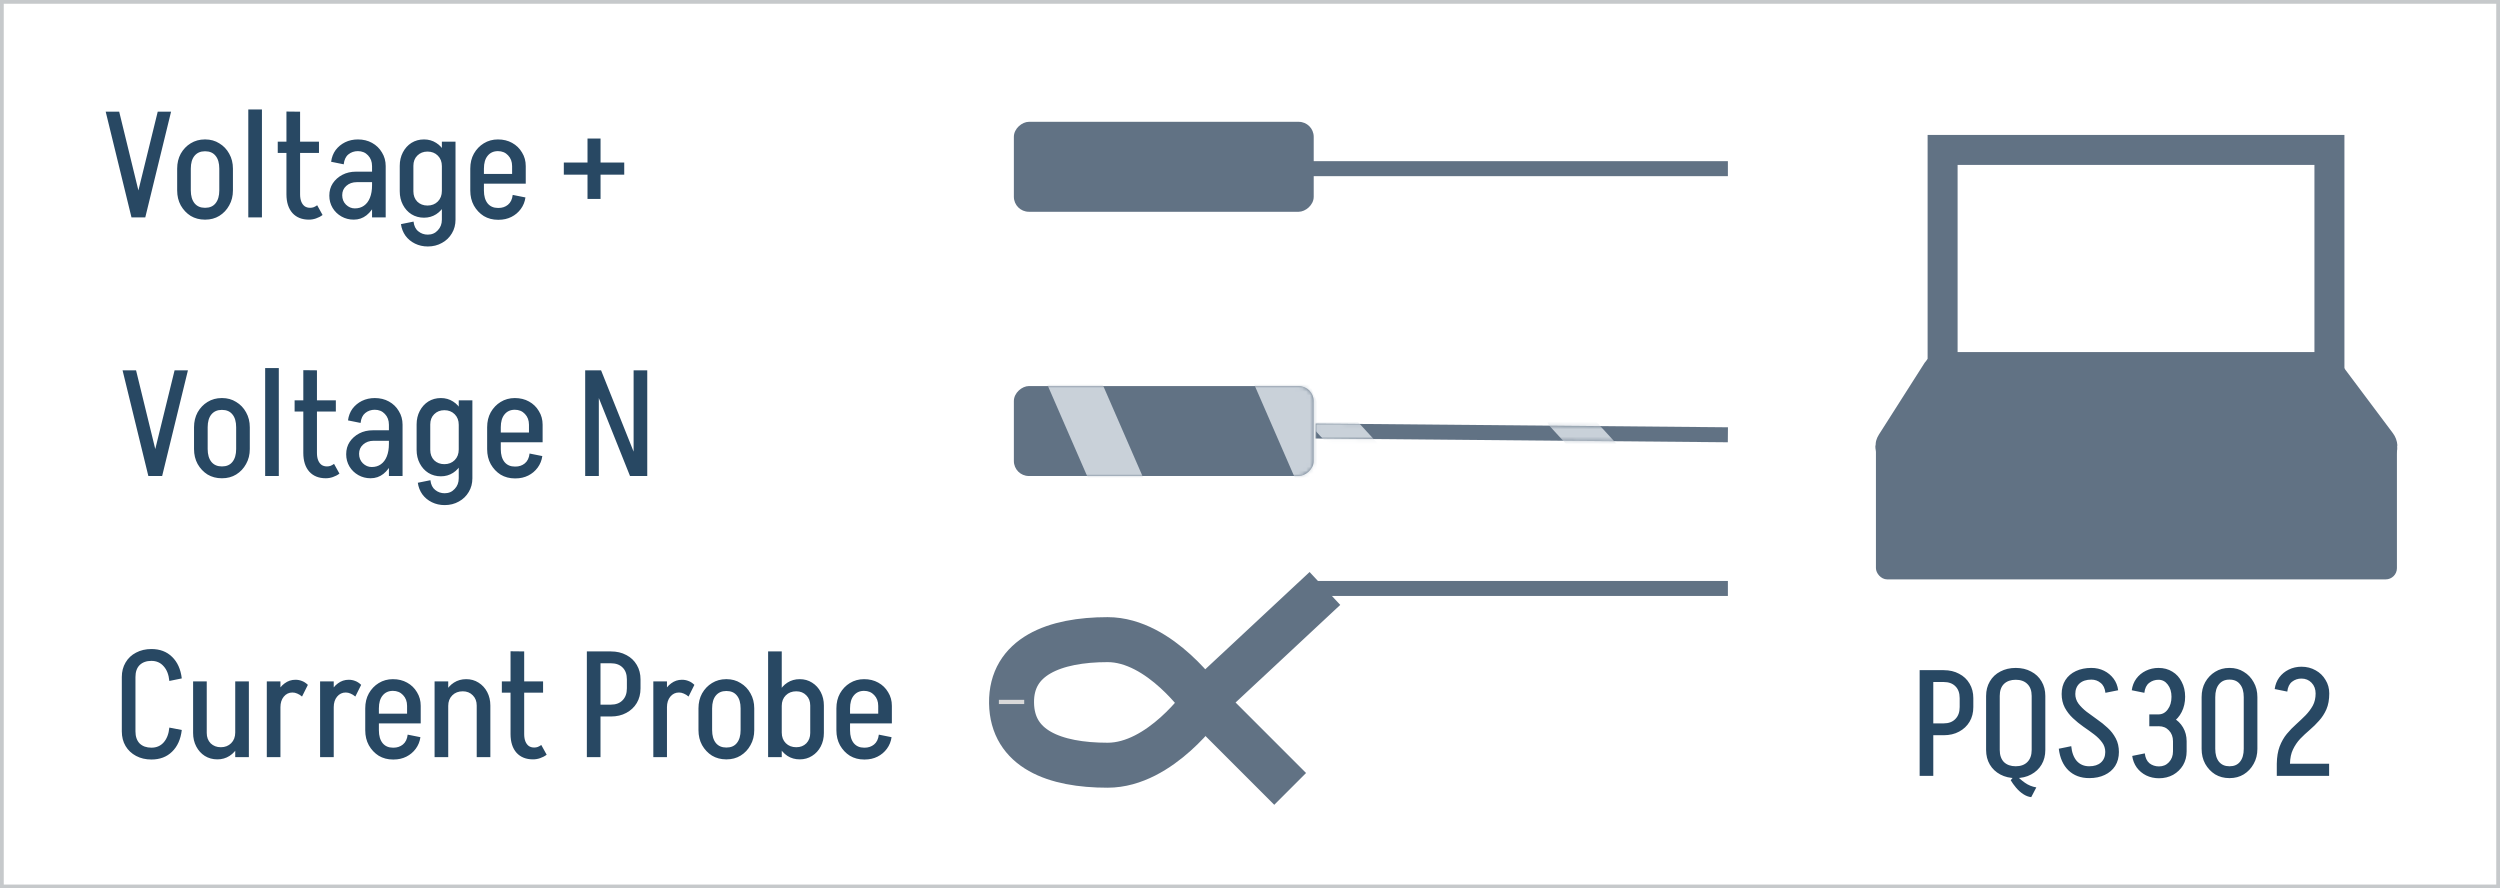 <svg width="667" height="237" viewBox="0 0 667 237" fill="none" xmlns="http://www.w3.org/2000/svg">
<rect width="667" height="237" fill="white"/>
<rect x="0.5" y="0.5" width="666" height="236" stroke="#ADB1B4" stroke-opacity="0.69"/>
<path d="M39.66 127L46.58 98.8H50.14L43.26 127H39.66ZM39.58 127L32.7 98.8H36.3L43.18 127H39.58ZM63.007 119.84V113.96H66.647V119.84H63.007ZM51.767 119.84V113.96H55.407V119.84H51.767ZM59.087 109.36V106.2H59.327V109.36H59.087ZM59.087 127.6V124.44H59.327V127.6H59.087ZM51.767 114C51.767 112.507 52.087 111.173 52.727 110C53.394 108.827 54.274 107.907 55.367 107.24C56.487 106.547 57.754 106.2 59.167 106.2V109.36C57.994 109.36 57.074 109.76 56.407 110.56C55.74 111.36 55.407 112.507 55.407 114H51.767ZM66.647 114H63.007C63.007 112.507 62.674 111.36 62.007 110.56C61.367 109.76 60.447 109.36 59.247 109.36V106.2C60.66 106.2 61.914 106.547 63.007 107.24C64.127 107.907 65.007 108.827 65.647 110C66.314 111.173 66.647 112.507 66.647 114ZM51.767 119.8H55.407C55.407 121.267 55.74 122.413 56.407 123.24C57.074 124.04 57.994 124.44 59.167 124.44V127.6C57.754 127.6 56.487 127.267 55.367 126.6C54.274 125.907 53.394 124.973 52.727 123.8C52.087 122.627 51.767 121.293 51.767 119.8ZM66.647 119.8C66.647 121.293 66.314 122.627 65.647 123.8C65.007 124.973 64.127 125.907 63.007 126.6C61.914 127.267 60.66 127.6 59.247 127.6V124.44C60.447 124.44 61.367 124.04 62.007 123.24C62.674 122.413 63.007 121.267 63.007 119.8H66.647ZM70.745 127V98.2H74.385V127H70.745ZM80.923 120.88V98.76L84.563 98.8V120.88H80.923ZM78.603 109.8V106.8H89.603V109.8H78.603ZM80.923 120.84H84.563C84.563 121.613 84.67 122.267 84.883 122.8C85.097 123.333 85.403 123.747 85.803 124.04C86.203 124.307 86.683 124.44 87.243 124.44L86.923 127.6C85.056 127.6 83.59 127.013 82.523 125.84C81.457 124.64 80.923 122.973 80.923 120.84ZM89.123 123.76L90.563 126.36C90.03 126.76 89.443 127.067 88.803 127.28C88.19 127.493 87.563 127.6 86.923 127.6L87.243 124.44C87.59 124.44 87.91 124.387 88.203 124.28C88.523 124.147 88.83 123.973 89.123 123.76ZM103.763 127V113.24H107.403V127H103.763ZM98.882 127.6L99.162 124.6C100.123 124.6 100.936 124.36 101.603 123.88C102.296 123.4 102.829 122.693 103.203 121.76C103.576 120.827 103.763 119.72 103.763 118.44L105.563 118.36C105.563 120.173 105.269 121.773 104.683 123.16C104.096 124.547 103.296 125.64 102.283 126.44C101.296 127.213 100.163 127.6 98.882 127.6ZM98.882 127.6C97.683 127.6 96.589 127.32 95.603 126.76C94.616 126.2 93.829 125.44 93.243 124.48C92.656 123.493 92.362 122.4 92.362 121.2L95.802 121.08C95.802 122.093 96.136 122.933 96.802 123.6C97.496 124.267 98.282 124.6 99.162 124.6L98.882 127.6ZM92.362 121.2C92.362 119.947 92.669 118.853 93.282 117.92C93.922 116.96 94.776 116.2 95.843 115.64C96.909 115.08 98.123 114.8 99.483 114.8L99.683 117.6C98.562 117.6 97.629 117.933 96.882 118.6C96.162 119.24 95.802 120.067 95.802 121.08L92.362 121.2ZM99.683 117.6L99.483 114.8H105.643V117.6H99.683ZM103.763 118.44V113.28H105.563V118.36L103.763 118.44ZM107.403 113.32H103.763C103.763 112.147 103.403 111.187 102.683 110.44C101.989 109.693 101.083 109.32 99.963 109.32V106.2C101.403 106.2 102.669 106.507 103.763 107.12C104.883 107.733 105.763 108.587 106.403 109.68C107.069 110.747 107.403 111.96 107.403 113.32ZM96.203 112.84L92.843 112.16C93.002 110.96 93.403 109.92 94.043 109.04C94.709 108.16 95.549 107.467 96.562 106.96C97.603 106.453 98.749 106.2 100.003 106.2V109.32C99.016 109.32 98.162 109.613 97.442 110.2C96.749 110.76 96.336 111.64 96.203 112.84ZM122.392 127.72V106.8H126.032V127.72H122.392ZM111.152 120.04V113.24H114.792V120.04H111.152ZM114.792 113.24H111.152C111.152 111.907 111.432 110.707 111.992 109.64C112.552 108.573 113.312 107.733 114.272 107.12C115.258 106.507 116.378 106.2 117.632 106.2L118.552 109.44C117.458 109.44 116.552 109.8 115.832 110.52C115.138 111.213 114.792 112.12 114.792 113.24ZM123.992 113.32H122.392C122.392 112.173 122.032 111.24 121.312 110.52C120.592 109.8 119.672 109.44 118.552 109.44L117.632 106.2C118.832 106.2 119.912 106.507 120.872 107.12C121.858 107.733 122.618 108.587 123.152 109.68C123.712 110.747 123.992 111.96 123.992 113.32ZM114.792 120.04C114.792 121.16 115.138 122.08 115.832 122.8C116.552 123.493 117.458 123.84 118.552 123.84L117.632 127.08C116.378 127.08 115.258 126.773 114.272 126.16C113.312 125.547 112.552 124.707 111.992 123.64C111.432 122.573 111.152 121.373 111.152 120.04H114.792ZM123.992 119.92C123.992 121.28 123.712 122.507 123.152 123.6C122.618 124.667 121.858 125.52 120.872 126.16C119.912 126.773 118.832 127.08 117.632 127.08L118.552 123.84C119.672 123.84 120.592 123.48 121.312 122.76C122.032 122.04 122.392 121.093 122.392 119.92H123.992ZM126.032 127.6C126.032 128.96 125.712 130.173 125.072 131.24C124.432 132.333 123.552 133.187 122.432 133.8C121.312 134.44 120.045 134.76 118.632 134.76V131.6C119.725 131.6 120.618 131.213 121.312 130.44C122.032 129.693 122.392 128.747 122.392 127.6H126.032ZM114.832 128.12C114.965 129.293 115.392 130.16 116.112 130.72C116.832 131.307 117.672 131.6 118.632 131.6V134.76C117.405 134.76 116.272 134.507 115.232 134C114.192 133.493 113.338 132.787 112.672 131.88C112.032 130.973 111.632 129.947 111.472 128.8L114.832 128.12ZM131.13 118V115.4H144.77V118H131.13ZM137.33 127.64V124.48H137.53V127.64H137.33ZM129.97 119.84V113.96H133.61V119.84H129.97ZM141.13 115.4V113.32H144.77V115.4H141.13ZM144.77 113.32H141.13C141.13 112.147 140.77 111.187 140.05 110.44C139.357 109.693 138.45 109.32 137.33 109.32V106.2C138.77 106.2 140.037 106.507 141.13 107.12C142.25 107.733 143.13 108.587 143.77 109.68C144.437 110.747 144.77 111.96 144.77 113.32ZM141.29 121L144.69 121.68C144.53 122.827 144.117 123.853 143.45 124.76C142.784 125.667 141.944 126.373 140.93 126.88C139.917 127.387 138.784 127.64 137.53 127.64V124.48C138.49 124.48 139.317 124.2 140.01 123.64C140.73 123.053 141.157 122.173 141.29 121ZM129.97 114C129.97 112.48 130.29 111.147 130.93 110C131.597 108.827 132.477 107.907 133.57 107.24C134.69 106.547 135.957 106.2 137.37 106.2V109.32C136.197 109.32 135.277 109.733 134.61 110.56C133.944 111.36 133.61 112.507 133.61 114H129.97ZM129.97 119.84H133.61C133.61 121.307 133.944 122.453 134.61 123.28C135.277 124.08 136.197 124.48 137.37 124.48V127.64C135.957 127.64 134.69 127.307 133.57 126.64C132.477 125.947 131.597 125.013 130.93 123.84C130.29 122.667 129.97 121.333 129.97 119.84ZM168.087 127L156.807 98.8H160.367L171.647 127H168.087ZM156.127 127V98.8H159.767V127H156.127ZM169.047 127V98.8H172.687V127H169.047Z" fill="#284863"/>
<path d="M32.5 195.16V180.64H36.14V195.16H32.5ZM32.5 180.64C32.5 179.173 32.833 177.88 33.5 176.76C34.167 175.613 35.1 174.733 36.3 174.12C37.5 173.48 38.873 173.16 40.42 173.16V176.32C39.087 176.32 38.033 176.693 37.26 177.44C36.513 178.187 36.14 179.253 36.14 180.64H32.5ZM32.5 195.12H36.14C36.14 196.507 36.513 197.587 37.26 198.36C38.033 199.107 39.087 199.48 40.42 199.48V202.64C38.873 202.64 37.5 202.32 36.3 201.68C35.1 201.04 34.167 200.16 33.5 199.04C32.833 197.92 32.5 196.613 32.5 195.12ZM45.18 181.68C45.02 180 44.513 178.693 43.66 177.76C42.833 176.8 41.74 176.32 40.38 176.32V173.16C42.647 173.16 44.487 173.853 45.9 175.24C47.34 176.627 48.207 178.547 48.5 181L45.18 181.68ZM45.18 194.12L48.5 194.76C48.207 197.24 47.34 199.173 45.9 200.56C44.487 201.947 42.647 202.64 40.38 202.64V199.48C41.74 199.48 42.833 199.013 43.66 198.08C44.513 197.12 45.02 195.8 45.18 194.12ZM66.399 181.8V202H62.759V181.8H66.399ZM55.159 181.8V195.56H51.519V181.8H55.159ZM55.159 195.56C55.159 196.68 55.505 197.6 56.199 198.32C56.919 199.013 57.825 199.36 58.919 199.36L57.999 202.6C56.745 202.6 55.625 202.293 54.639 201.68C53.679 201.067 52.919 200.227 52.359 199.16C51.799 198.093 51.519 196.893 51.519 195.56H55.159ZM64.359 195.44C64.359 196.8 64.079 198.027 63.519 199.12C62.985 200.187 62.225 201.04 61.239 201.68C60.279 202.293 59.199 202.6 57.999 202.6L58.919 199.36C60.039 199.36 60.959 199 61.679 198.28C62.399 197.56 62.759 196.613 62.759 195.44H64.359ZM71.181 202V181.8H74.821V202H71.181ZM73.181 188.68C73.181 187.293 73.421 186.04 73.901 184.92C74.408 183.8 75.088 182.933 75.941 182.32C76.795 181.68 77.755 181.36 78.821 181.36L78.021 184.76C77.088 184.76 76.315 185.133 75.701 185.88C75.115 186.6 74.821 187.533 74.821 188.68H73.181ZM80.581 185.84C80.181 185.493 79.755 185.227 79.301 185.04C78.875 184.853 78.448 184.76 78.021 184.76L78.821 181.36C79.435 181.36 80.008 181.467 80.541 181.68C81.075 181.867 81.608 182.213 82.141 182.72L80.581 185.84ZM85.4 202V181.8H89.04V202H85.4ZM87.4 188.68C87.4 187.293 87.64 186.04 88.12 184.92C88.627 183.8 89.307 182.933 90.16 182.32C91.013 181.68 91.973 181.36 93.04 181.36L92.24 184.76C91.307 184.76 90.533 185.133 89.92 185.88C89.333 186.6 89.04 187.533 89.04 188.68H87.4ZM94.8 185.84C94.4 185.493 93.973 185.227 93.52 185.04C93.093 184.853 92.667 184.76 92.24 184.76L93.04 181.36C93.653 181.36 94.227 181.467 94.76 181.68C95.293 181.867 95.827 182.213 96.36 182.72L94.8 185.84ZM98.607 193V190.4H112.247V193H98.607ZM104.807 202.64V199.48H105.007V202.64H104.807ZM97.447 194.84V188.96H101.087V194.84H97.447ZM108.607 190.4V188.32H112.247V190.4H108.607ZM112.247 188.32H108.607C108.607 187.147 108.247 186.187 107.527 185.44C106.834 184.693 105.927 184.32 104.807 184.32V181.2C106.247 181.2 107.514 181.507 108.607 182.12C109.727 182.733 110.607 183.587 111.247 184.68C111.914 185.747 112.247 186.96 112.247 188.32ZM108.767 196L112.167 196.68C112.007 197.827 111.594 198.853 110.927 199.76C110.26 200.667 109.42 201.373 108.407 201.88C107.394 202.387 106.26 202.64 105.007 202.64V199.48C105.967 199.48 106.794 199.2 107.487 198.64C108.207 198.053 108.634 197.173 108.767 196ZM97.447 189C97.447 187.48 97.767 186.147 98.407 185C99.073 183.827 99.954 182.907 101.047 182.24C102.167 181.547 103.434 181.2 104.847 181.2V184.32C103.674 184.32 102.754 184.733 102.087 185.56C101.42 186.36 101.087 187.507 101.087 189H97.447ZM97.447 194.84H101.087C101.087 196.307 101.42 197.453 102.087 198.28C102.754 199.08 103.674 199.48 104.847 199.48V202.64C103.434 202.64 102.167 202.307 101.047 201.64C99.954 200.947 99.073 200.013 98.407 198.84C97.767 197.667 97.447 196.333 97.447 194.84ZM115.947 202V181.8H119.587V202H115.947ZM127.187 202V188.24H130.827V202H127.187ZM127.187 188.24C127.187 187.12 126.84 186.213 126.147 185.52C125.454 184.8 124.56 184.44 123.467 184.44L124.387 181.2C125.614 181.2 126.707 181.507 127.667 182.12C128.654 182.733 129.427 183.573 129.987 184.64C130.547 185.707 130.827 186.907 130.827 188.24H127.187ZM117.987 188.32C117.987 186.96 118.267 185.747 118.827 184.68C119.387 183.587 120.147 182.733 121.107 182.12C122.067 181.507 123.16 181.2 124.387 181.2L123.467 184.44C122.32 184.44 121.387 184.8 120.667 185.52C119.947 186.24 119.587 187.173 119.587 188.32H117.987ZM136.212 195.88V173.76L139.852 173.8V195.88H136.212ZM133.892 184.8V181.8H144.892V184.8H133.892ZM136.212 195.84H139.852C139.852 196.613 139.959 197.267 140.172 197.8C140.386 198.333 140.692 198.747 141.092 199.04C141.492 199.307 141.972 199.44 142.532 199.44L142.212 202.6C140.346 202.6 138.879 202.013 137.812 200.84C136.746 199.64 136.212 197.973 136.212 195.84ZM144.412 198.76L145.852 201.36C145.319 201.76 144.732 202.067 144.092 202.28C143.479 202.493 142.852 202.6 142.212 202.6L142.532 199.44C142.879 199.44 143.199 199.387 143.492 199.28C143.812 199.147 144.119 198.973 144.412 198.76ZM158.932 176.96V173.8H163.012V176.96H158.932ZM158.932 191.16V188H163.012V191.16H158.932ZM167.252 183.68V181.28H170.892V183.68H167.252ZM170.892 181.28H167.252C167.252 179.893 166.865 178.827 166.092 178.08C165.345 177.333 164.305 176.96 162.972 176.96V173.8C164.545 173.8 165.919 174.12 167.092 174.76C168.292 175.373 169.225 176.253 169.892 177.4C170.559 178.52 170.892 179.813 170.892 181.28ZM170.892 183.64C170.892 185.133 170.559 186.44 169.892 187.56C169.225 188.68 168.292 189.56 167.092 190.2C165.919 190.84 164.545 191.16 162.972 191.16V188C164.305 188 165.345 187.613 166.092 186.84C166.865 186.067 167.252 185 167.252 183.64H170.892ZM156.572 202V173.8H160.212V202H156.572ZM174.306 202V181.8H177.946V202H174.306ZM176.306 188.68C176.306 187.293 176.546 186.04 177.026 184.92C177.533 183.8 178.213 182.933 179.066 182.32C179.92 181.68 180.88 181.36 181.946 181.36L181.146 184.76C180.213 184.76 179.44 185.133 178.826 185.88C178.24 186.6 177.946 187.533 177.946 188.68H176.306ZM183.706 185.84C183.306 185.493 182.88 185.227 182.426 185.04C182 184.853 181.573 184.76 181.146 184.76L181.946 181.36C182.56 181.36 183.133 181.467 183.666 181.68C184.2 181.867 184.733 182.213 185.266 182.72L183.706 185.84ZM197.593 194.84V188.96H201.233V194.84H197.593ZM186.353 194.84V188.96H189.993V194.84H186.353ZM193.673 184.36V181.2H193.913V184.36H193.673ZM193.673 202.6V199.44H193.913V202.6H193.673ZM186.353 189C186.353 187.507 186.673 186.173 187.313 185C187.98 183.827 188.86 182.907 189.953 182.24C191.073 181.547 192.34 181.2 193.753 181.2V184.36C192.58 184.36 191.66 184.76 190.993 185.56C190.326 186.36 189.993 187.507 189.993 189H186.353ZM201.233 189H197.593C197.593 187.507 197.26 186.36 196.593 185.56C195.953 184.76 195.033 184.36 193.833 184.36V181.2C195.246 181.2 196.5 181.547 197.593 182.24C198.713 182.907 199.593 183.827 200.233 185C200.9 186.173 201.233 187.507 201.233 189ZM186.353 194.8H189.993C189.993 196.267 190.326 197.413 190.993 198.24C191.66 199.04 192.58 199.44 193.753 199.44V202.6C192.34 202.6 191.073 202.267 189.953 201.6C188.86 200.907 187.98 199.973 187.313 198.8C186.673 197.627 186.353 196.293 186.353 194.8ZM201.233 194.8C201.233 196.293 200.9 197.627 200.233 198.8C199.593 199.973 198.713 200.907 197.593 201.6C196.5 202.267 195.246 202.6 193.833 202.6V199.44C195.033 199.44 195.953 199.04 196.593 198.24C197.26 197.413 197.593 196.267 197.593 194.8H201.233ZM204.931 181.84V173.8H208.571V181.84H204.931ZM208.571 202H204.931V181.8H208.571V202ZM219.811 195.56H216.171V188.24H219.811V195.56ZM216.171 188.24C216.171 187.12 215.825 186.213 215.131 185.52C214.438 184.8 213.545 184.44 212.451 184.44L213.371 181.2C214.598 181.2 215.691 181.507 216.651 182.12C217.638 182.733 218.411 183.573 218.971 184.64C219.531 185.707 219.811 186.907 219.811 188.24H216.171ZM206.971 188.32C206.971 186.96 207.251 185.747 207.811 184.68C208.371 183.587 209.131 182.733 210.091 182.12C211.051 181.507 212.145 181.2 213.371 181.2L212.451 184.44C211.305 184.44 210.371 184.8 209.651 185.52C208.931 186.24 208.571 187.173 208.571 188.32H206.971ZM216.171 195.56H219.811C219.811 196.893 219.531 198.093 218.971 199.16C218.411 200.227 217.638 201.067 216.651 201.68C215.691 202.293 214.598 202.6 213.371 202.6L212.451 199.36C213.545 199.36 214.438 199.013 215.131 198.32C215.825 197.6 216.171 196.68 216.171 195.56ZM206.971 195.44H208.571C208.571 196.613 208.931 197.56 209.651 198.28C210.371 199 211.305 199.36 212.451 199.36L213.371 202.6C212.145 202.6 211.051 202.293 210.091 201.68C209.131 201.04 208.371 200.187 207.811 199.12C207.251 198.027 206.971 196.8 206.971 195.44ZM224.31 193V190.4H237.95V193H224.31ZM230.51 202.64V199.48H230.71V202.64H230.51ZM223.15 194.84V188.96H226.79V194.84H223.15ZM234.31 190.4V188.32H237.95V190.4H234.31ZM237.95 188.32H234.31C234.31 187.147 233.95 186.187 233.23 185.44C232.537 184.693 231.63 184.32 230.51 184.32V181.2C231.95 181.2 233.217 181.507 234.31 182.12C235.43 182.733 236.31 183.587 236.95 184.68C237.617 185.747 237.95 186.96 237.95 188.32ZM234.47 196L237.87 196.68C237.71 197.827 237.297 198.853 236.63 199.76C235.963 200.667 235.123 201.373 234.11 201.88C233.097 202.387 231.963 202.64 230.71 202.64V199.48C231.67 199.48 232.497 199.2 233.19 198.64C233.91 198.053 234.337 197.173 234.47 196ZM223.15 189C223.15 187.48 223.47 186.147 224.11 185C224.777 183.827 225.657 182.907 226.75 182.24C227.87 181.547 229.137 181.2 230.55 181.2V184.32C229.377 184.32 228.457 184.733 227.79 185.56C227.123 186.36 226.79 187.507 226.79 189H223.15ZM223.15 194.84H226.79C226.79 196.307 227.123 197.453 227.79 198.28C228.457 199.08 229.377 199.48 230.55 199.48V202.64C229.137 202.64 227.87 202.307 226.75 201.64C225.657 200.947 224.777 200.013 224.11 198.84C223.47 197.667 223.15 196.333 223.15 194.84Z" fill="#284863"/>
<path d="M516.89 98.906L504.665 118.098C503.817 119.43 504.773 121.173 506.351 121.173L633.624 121.173C635.272 121.173 636.213 119.292 635.225 117.974L620.847 98.781C620.469 98.277 619.876 97.981 619.246 97.981L518.577 97.981C517.893 97.981 517.257 98.329 516.89 98.906Z" fill="#617284" stroke="#617284" stroke-width="8"/>
<path d="M518.287 40V97.981H621.492V40H518.287Z" stroke="#617284" stroke-width="8"/>
<rect x="500.5" y="116.074" width="139" height="38.507" rx="3" fill="#617284"/>
<rect x="270.5" y="56.5" width="24" height="80" rx="4" transform="rotate(-90 270.5 56.5)" fill="#617284"/>
<path d="M350 45L461 45" stroke="#617284" stroke-width="4"/>
<path d="M35.16 58L42.08 29.8H45.64L38.76 58H35.16ZM35.08 58L28.2 29.8H31.8L38.68 58H35.08ZM58.507 50.84V44.96H62.147V50.84H58.507ZM47.267 50.84V44.96H50.907V50.84H47.267ZM54.587 40.36V37.2H54.827V40.36H54.587ZM54.587 58.6V55.44H54.827V58.6H54.587ZM47.267 45C47.267 43.507 47.587 42.173 48.227 41C48.894 39.827 49.774 38.907 50.867 38.24C51.987 37.547 53.254 37.2 54.667 37.2V40.36C53.494 40.36 52.574 40.76 51.907 41.56C51.24 42.36 50.907 43.507 50.907 45H47.267ZM62.147 45H58.507C58.507 43.507 58.174 42.36 57.507 41.56C56.867 40.76 55.947 40.36 54.747 40.36V37.2C56.16 37.2 57.414 37.547 58.507 38.24C59.627 38.907 60.507 39.827 61.147 41C61.814 42.173 62.147 43.507 62.147 45ZM47.267 50.8H50.907C50.907 52.267 51.24 53.413 51.907 54.24C52.574 55.04 53.494 55.44 54.667 55.44V58.6C53.254 58.6 51.987 58.267 50.867 57.6C49.774 56.907 48.894 55.973 48.227 54.8C47.587 53.627 47.267 52.293 47.267 50.8ZM62.147 50.8C62.147 52.293 61.814 53.627 61.147 54.8C60.507 55.973 59.627 56.907 58.507 57.6C57.414 58.267 56.16 58.6 54.747 58.6V55.44C55.947 55.44 56.867 55.04 57.507 54.24C58.174 53.413 58.507 52.267 58.507 50.8H62.147ZM66.245 58V29.2H69.885V58H66.245ZM76.423 51.88V29.76L80.063 29.8V51.88H76.423ZM74.103 40.8V37.8H85.103V40.8H74.103ZM76.423 51.84H80.063C80.063 52.613 80.17 53.267 80.383 53.8C80.597 54.333 80.903 54.747 81.303 55.04C81.703 55.307 82.183 55.44 82.743 55.44L82.423 58.6C80.556 58.6 79.09 58.013 78.023 56.84C76.957 55.64 76.423 53.973 76.423 51.84ZM84.623 54.76L86.063 57.36C85.53 57.76 84.943 58.067 84.303 58.28C83.69 58.493 83.063 58.6 82.423 58.6L82.743 55.44C83.09 55.44 83.41 55.387 83.703 55.28C84.023 55.147 84.33 54.973 84.623 54.76ZM99.263 58V44.24H102.903V58H99.263ZM94.382 58.6L94.662 55.6C95.623 55.6 96.436 55.36 97.103 54.88C97.796 54.4 98.329 53.693 98.703 52.76C99.076 51.827 99.263 50.72 99.263 49.44L101.063 49.36C101.063 51.173 100.769 52.773 100.183 54.16C99.596 55.547 98.796 56.64 97.782 57.44C96.796 58.213 95.662 58.6 94.382 58.6ZM94.382 58.6C93.183 58.6 92.089 58.32 91.103 57.76C90.116 57.2 89.329 56.44 88.743 55.48C88.156 54.493 87.862 53.4 87.862 52.2L91.302 52.08C91.302 53.093 91.636 53.933 92.302 54.6C92.996 55.267 93.782 55.6 94.662 55.6L94.382 58.6ZM87.862 52.2C87.862 50.947 88.169 49.853 88.782 48.92C89.422 47.96 90.276 47.2 91.343 46.64C92.409 46.08 93.623 45.8 94.983 45.8L95.183 48.6C94.062 48.6 93.129 48.933 92.382 49.6C91.662 50.24 91.302 51.067 91.302 52.08L87.862 52.2ZM95.183 48.6L94.983 45.8H101.143V48.6H95.183ZM99.263 49.44V44.28H101.063V49.36L99.263 49.44ZM102.903 44.32H99.263C99.263 43.147 98.903 42.187 98.183 41.44C97.489 40.693 96.582 40.32 95.463 40.32V37.2C96.903 37.2 98.169 37.507 99.263 38.12C100.383 38.733 101.263 39.587 101.903 40.68C102.569 41.747 102.903 42.96 102.903 44.32ZM91.703 43.84L88.343 43.16C88.502 41.96 88.903 40.92 89.543 40.04C90.209 39.16 91.049 38.467 92.062 37.96C93.103 37.453 94.249 37.2 95.502 37.2V40.32C94.516 40.32 93.662 40.613 92.942 41.2C92.249 41.76 91.836 42.64 91.703 43.84ZM117.892 58.72V37.8H121.532V58.72H117.892ZM106.652 51.04V44.24H110.292V51.04H106.652ZM110.292 44.24H106.652C106.652 42.907 106.932 41.707 107.492 40.64C108.052 39.573 108.812 38.733 109.772 38.12C110.758 37.507 111.878 37.2 113.132 37.2L114.052 40.44C112.958 40.44 112.052 40.8 111.332 41.52C110.638 42.213 110.292 43.12 110.292 44.24ZM119.492 44.32H117.892C117.892 43.173 117.532 42.24 116.812 41.52C116.092 40.8 115.172 40.44 114.052 40.44L113.132 37.2C114.332 37.2 115.412 37.507 116.372 38.12C117.358 38.733 118.118 39.587 118.652 40.68C119.212 41.747 119.492 42.96 119.492 44.32ZM110.292 51.04C110.292 52.16 110.638 53.08 111.332 53.8C112.052 54.493 112.958 54.84 114.052 54.84L113.132 58.08C111.878 58.08 110.758 57.773 109.772 57.16C108.812 56.547 108.052 55.707 107.492 54.64C106.932 53.573 106.652 52.373 106.652 51.04H110.292ZM119.492 50.92C119.492 52.28 119.212 53.507 118.652 54.6C118.118 55.667 117.358 56.52 116.372 57.16C115.412 57.773 114.332 58.08 113.132 58.08L114.052 54.84C115.172 54.84 116.092 54.48 116.812 53.76C117.532 53.04 117.892 52.093 117.892 50.92H119.492ZM121.532 58.6C121.532 59.96 121.212 61.173 120.572 62.24C119.932 63.333 119.052 64.187 117.932 64.8C116.812 65.44 115.545 65.76 114.132 65.76V62.6C115.225 62.6 116.118 62.213 116.812 61.44C117.532 60.693 117.892 59.747 117.892 58.6H121.532ZM110.332 59.12C110.465 60.293 110.892 61.16 111.612 61.72C112.332 62.307 113.172 62.6 114.132 62.6V65.76C112.905 65.76 111.772 65.507 110.732 65C109.692 64.493 108.838 63.787 108.172 62.88C107.532 61.973 107.132 60.947 106.972 59.8L110.332 59.12ZM126.63 49V46.4H140.27V49H126.63ZM132.83 58.64V55.48H133.03V58.64H132.83ZM125.47 50.84V44.96H129.11V50.84H125.47ZM136.63 46.4V44.32H140.27V46.4H136.63ZM140.27 44.32H136.63C136.63 43.147 136.27 42.187 135.55 41.44C134.857 40.693 133.95 40.32 132.83 40.32V37.2C134.27 37.2 135.537 37.507 136.63 38.12C137.75 38.733 138.63 39.587 139.27 40.68C139.937 41.747 140.27 42.96 140.27 44.32ZM136.79 52L140.19 52.68C140.03 53.827 139.617 54.853 138.95 55.76C138.284 56.667 137.444 57.373 136.43 57.88C135.417 58.387 134.284 58.64 133.03 58.64V55.48C133.99 55.48 134.817 55.2 135.51 54.64C136.23 54.053 136.657 53.173 136.79 52ZM125.47 45C125.47 43.48 125.79 42.147 126.43 41C127.097 39.827 127.977 38.907 129.07 38.24C130.19 37.547 131.457 37.2 132.87 37.2V40.32C131.697 40.32 130.777 40.733 130.11 41.56C129.444 42.36 129.11 43.507 129.11 45H125.47ZM125.47 50.84H129.11C129.11 52.307 129.444 53.453 130.11 54.28C130.777 55.08 131.697 55.48 132.87 55.48V58.64C131.457 58.64 130.19 58.307 129.07 57.64C127.977 56.947 127.097 56.013 126.43 54.84C125.79 53.667 125.47 52.333 125.47 50.84ZM156.747 53.08V36.96H160.227V53.08H156.747ZM150.427 46.6V43.36H166.547V46.6H150.427Z" fill="#284863"/>
<path d="M514.522 181.96V178.8H518.602V181.96H514.522ZM514.522 196.16V193H518.602V196.16H514.522ZM522.842 188.68V186.28H526.482V188.68H522.842ZM526.482 186.28H522.842C522.842 184.893 522.455 183.827 521.682 183.08C520.935 182.333 519.895 181.96 518.562 181.96V178.8C520.135 178.8 521.508 179.12 522.682 179.76C523.882 180.373 524.815 181.253 525.482 182.4C526.148 183.52 526.482 184.813 526.482 186.28ZM526.482 188.64C526.482 190.133 526.148 191.44 525.482 192.56C524.815 193.68 523.882 194.56 522.682 195.2C521.508 195.84 520.135 196.16 518.562 196.16V193C519.895 193 520.935 192.613 521.682 191.84C522.455 191.067 522.842 190 522.842 188.64H526.482ZM512.162 207V178.8H515.802V207H512.162ZM541.931 212.68C541.211 212.6 540.505 212.333 539.811 211.88C539.118 211.427 538.478 210.853 537.891 210.16C537.331 209.493 536.851 208.827 536.451 208.16L537.731 206.64C538.531 207.493 539.371 208.227 540.251 208.84C541.158 209.48 542.171 209.893 543.291 210.08L541.931 212.68ZM542.051 200.12V185.64H545.691V200.12H542.051ZM529.891 200.12V185.64H533.531V200.12H529.891ZM545.691 185.68H542.051C542.051 184.293 541.665 183.227 540.891 182.48C540.145 181.733 539.105 181.36 537.771 181.36V178.2C539.345 178.2 540.718 178.52 541.891 179.16C543.091 179.773 544.025 180.653 544.691 181.8C545.358 182.92 545.691 184.213 545.691 185.68ZM529.891 185.68C529.891 184.213 530.225 182.92 530.891 181.8C531.558 180.653 532.491 179.773 533.691 179.16C534.891 178.52 536.265 178.2 537.811 178.2V181.36C536.478 181.36 535.425 181.733 534.651 182.48C533.905 183.227 533.531 184.293 533.531 185.68H529.891ZM545.691 200.08C545.691 201.573 545.358 202.88 544.691 204C544.025 205.12 543.091 206 541.891 206.64C540.718 207.28 539.345 207.6 537.771 207.6V204.44C539.105 204.44 540.145 204.067 540.891 203.32C541.665 202.547 542.051 201.467 542.051 200.08H545.691ZM529.891 200.08H533.531C533.531 201.467 533.905 202.547 534.651 203.32C535.425 204.067 536.478 204.44 537.811 204.44V207.6C536.265 207.6 534.891 207.28 533.691 206.64C532.491 206 531.558 205.12 530.891 204C530.225 202.88 529.891 201.573 529.891 200.08ZM561.687 200.68C561.687 199.693 561.407 198.827 560.847 198.08C560.287 197.307 559.567 196.587 558.687 195.92C557.807 195.253 556.86 194.573 555.847 193.88C554.86 193.187 553.927 192.427 553.047 191.6C552.167 190.773 551.447 189.84 550.887 188.8C550.327 187.733 550.047 186.507 550.047 185.12H553.687C553.687 186.08 553.967 186.947 554.527 187.72C555.087 188.467 555.807 189.187 556.687 189.88C557.567 190.547 558.5 191.227 559.487 191.92C560.5 192.613 561.447 193.373 562.327 194.2C563.207 195 563.927 195.933 564.487 197C565.047 198.04 565.327 199.267 565.327 200.68H561.687ZM550.047 185.2C550.047 183.733 550.38 182.48 551.047 181.44C551.713 180.4 552.647 179.6 553.847 179.04C555.047 178.48 556.42 178.2 557.967 178.2V181.32C556.633 181.32 555.58 181.667 554.807 182.36C554.06 183.053 553.687 184 553.687 185.2H550.047ZM565.327 200.6C565.327 202.04 564.993 203.293 564.327 204.36C563.66 205.4 562.727 206.2 561.527 206.76C560.353 207.32 558.98 207.6 557.407 207.6V204.44C558.74 204.44 559.78 204.107 560.527 203.44C561.3 202.747 561.687 201.8 561.687 200.6H565.327ZM561.727 184.84C561.593 183.64 561.167 182.76 560.447 182.2C559.753 181.613 558.927 181.32 557.967 181.32V178.2C559.22 178.2 560.353 178.453 561.367 178.96C562.38 179.467 563.22 180.16 563.887 181.04C564.553 181.92 564.967 182.96 565.127 184.16L561.727 184.84ZM552.607 199.08C552.767 200.76 553.26 202.08 554.087 203.04C554.94 203.973 556.047 204.44 557.407 204.44V207.6C555.14 207.6 553.287 206.907 551.847 205.52C550.433 204.133 549.58 202.213 549.287 199.76L552.607 199.08ZM575.874 193.76V190.6C576.887 190.6 577.714 190.16 578.354 189.28C579.021 188.4 579.354 187.267 579.354 185.88H582.994C582.994 187.4 582.687 188.76 582.074 189.96C581.487 191.133 580.661 192.067 579.594 192.76C578.527 193.427 577.287 193.76 575.874 193.76ZM579.754 200.52V197.72H583.394V200.52H579.754ZM573.434 193.76V190.6H575.914V193.76H573.434ZM579.354 185.92C579.354 184.587 579.021 183.493 578.354 182.64C577.714 181.787 576.887 181.36 575.874 181.36V178.2C577.287 178.2 578.527 178.533 579.594 179.2C580.661 179.84 581.487 180.747 582.074 181.92C582.687 183.067 582.994 184.4 582.994 185.92H579.354ZM583.394 200.48C583.394 201.84 583.074 203.067 582.434 204.16C581.794 205.227 580.914 206.08 579.794 206.72C578.674 207.333 577.407 207.64 575.994 207.64V204.48C577.087 204.48 577.981 204.107 578.674 203.36C579.394 202.587 579.754 201.627 579.754 200.48H583.394ZM583.394 197.76H579.754C579.754 196.587 579.394 195.627 578.674 194.88C577.981 194.133 577.087 193.76 575.994 193.76V190.6C577.407 190.6 578.674 190.907 579.794 191.52C580.914 192.133 581.794 192.987 582.434 194.08C583.074 195.173 583.394 196.4 583.394 197.76ZM572.114 184.84L568.754 184.16C568.914 182.987 569.314 181.96 569.954 181.08C570.621 180.173 571.474 179.467 572.514 178.96C573.554 178.453 574.687 178.2 575.914 178.2V181.36C574.954 181.36 574.114 181.64 573.394 182.2C572.674 182.76 572.247 183.64 572.114 184.84ZM572.234 201C572.367 202.173 572.781 203.053 573.474 203.64C574.194 204.2 575.047 204.48 576.034 204.48V207.64C574.781 207.64 573.634 207.387 572.594 206.88C571.581 206.373 570.741 205.667 570.074 204.76C569.434 203.853 569.034 202.827 568.874 201.68L572.234 201ZM598.631 199.8V186H602.271V199.8H598.631ZM587.391 199.8V186H591.031V199.8H587.391ZM594.711 181.32V178.2H594.951V181.32H594.711ZM594.711 207.6V204.44H594.951V207.6H594.711ZM587.391 186C587.391 184.48 587.711 183.147 588.351 182C589.018 180.827 589.898 179.907 590.991 179.24C592.111 178.547 593.378 178.2 594.791 178.2V181.32C593.618 181.32 592.698 181.733 592.031 182.56C591.365 183.36 591.031 184.507 591.031 186H587.391ZM602.271 186H598.631C598.631 184.507 598.298 183.36 597.631 182.56C596.991 181.733 596.071 181.32 594.871 181.32V178.2C596.285 178.2 597.538 178.547 598.631 179.24C599.751 179.907 600.631 180.827 601.271 182C601.938 183.147 602.271 184.48 602.271 186ZM587.391 199.8H591.031C591.031 201.267 591.365 202.413 592.031 203.24C592.698 204.04 593.618 204.44 594.791 204.44V207.6C593.378 207.6 592.111 207.267 590.991 206.6C589.898 205.907 589.018 204.973 588.351 203.8C587.711 202.627 587.391 201.293 587.391 199.8ZM602.271 199.8C602.271 201.293 601.938 202.627 601.271 203.8C600.631 204.973 599.751 205.907 598.631 206.6C597.538 207.267 596.285 207.6 594.871 207.6V204.44C596.071 204.44 596.991 204.04 597.631 203.24C598.298 202.413 598.631 201.267 598.631 199.8H602.271ZM607.448 203.76C607.475 201.973 607.728 200.44 608.208 199.16C608.715 197.853 609.355 196.733 610.128 195.8C610.928 194.84 611.768 193.973 612.648 193.2C613.528 192.4 614.355 191.613 615.128 190.84C615.902 190.04 616.542 189.187 617.048 188.28C617.555 187.347 617.808 186.253 617.808 185C617.808 185 617.928 185 618.168 185C618.408 185 618.702 185 619.048 185C619.422 185 619.795 185 620.168 185C620.542 185 620.848 185 621.088 185C621.328 185 621.448 185 621.448 185C621.448 186.653 621.195 188.067 620.688 189.24C620.182 190.387 619.528 191.4 618.728 192.28C617.955 193.16 617.115 193.987 616.208 194.76C615.328 195.507 614.488 196.293 613.688 197.12C612.915 197.947 612.275 198.893 611.768 199.96C611.262 201 610.995 202.267 610.968 203.76H607.448ZM607.448 207V203.76H621.408V207H607.448ZM610.248 184.52L606.888 183.84C607.048 182.667 607.448 181.64 608.088 180.76C608.755 179.853 609.608 179.147 610.648 178.64C611.688 178.133 612.822 177.88 614.048 177.88V181.04C613.088 181.04 612.248 181.32 611.528 181.88C610.808 182.44 610.382 183.32 610.248 184.52ZM621.448 185.04H617.808C617.808 183.867 617.448 182.907 616.728 182.16C616.008 181.413 615.102 181.04 614.008 181.04V177.88C615.422 177.88 616.688 178.2 617.808 178.84C618.928 179.453 619.808 180.307 620.448 181.4C621.115 182.467 621.448 183.68 621.448 185.04Z" fill="#284863"/>
<path d="M269.88 187.558C270.057 199.858 281.355 204.16 295.51 204.16C309.665 204.16 321.14 187.558 321.14 187.558C321.14 187.558 309.665 170.655 295.51 170.655C281.355 170.655 269.701 175.13 269.88 187.558Z" stroke="#617284" stroke-width="12"/>
<path d="M319.086 189.078L353.486 157" stroke="#617284" stroke-width="12"/>
<path d="M344.215 210.479L319.086 185.35" stroke="#617284" stroke-width="12"/>
<rect x="266.5" y="187.84" width="1.127" height="6.76" transform="rotate(-90 266.5 187.84)" fill="#D9D9D9"/>
<rect x="270.5" y="127" width="24" height="80" rx="4" transform="rotate(-90 270.5 127)" fill="#617284"/>
<path d="M351 115L461 116" stroke="#617284" stroke-width="4"/>
<path d="M351 157L461 157" stroke="#617284" stroke-width="4"/>
<mask id="mask0_474_652" style="mask-type:alpha" maskUnits="userSpaceOnUse" x="270" y="103" width="81" height="24">
<rect x="270.5" y="127" width="24" height="80" rx="4" transform="rotate(-90 270.5 127)" fill="#4EC040"/>
</mask>
<g mask="url(#mask0_474_652)">
<rect width="18.505" height="57.157" rx="4" transform="matrix(0.399 -0.917 0.399 0.917 276.368 95.582)" fill="#C9D1D9"/>
<rect width="18.505" height="57.55" rx="4" transform="matrix(0.399 -0.917 0.399 0.917 331.426 95.223)" fill="#C9D1D9"/>
</g>
<mask id="mask1_474_652" style="mask-type:alpha" maskUnits="userSpaceOnUse" x="350" y="113" width="111" height="5">
<path d="M351 115L460 116" stroke="#C9D1D9" stroke-width="4"/>
</mask>
<g mask="url(#mask1_474_652)">
<rect width="10" height="25.286" rx="4" transform="matrix(0.675 -0.738 -0.675 -0.738 364.194 129.396)" fill="#C9D1D9"/>
<rect width="10" height="25.286" rx="4" transform="matrix(0.675 -0.738 -0.675 -0.738 427.837 129.396)" fill="#C9D1D9"/>
</g>
</svg>
